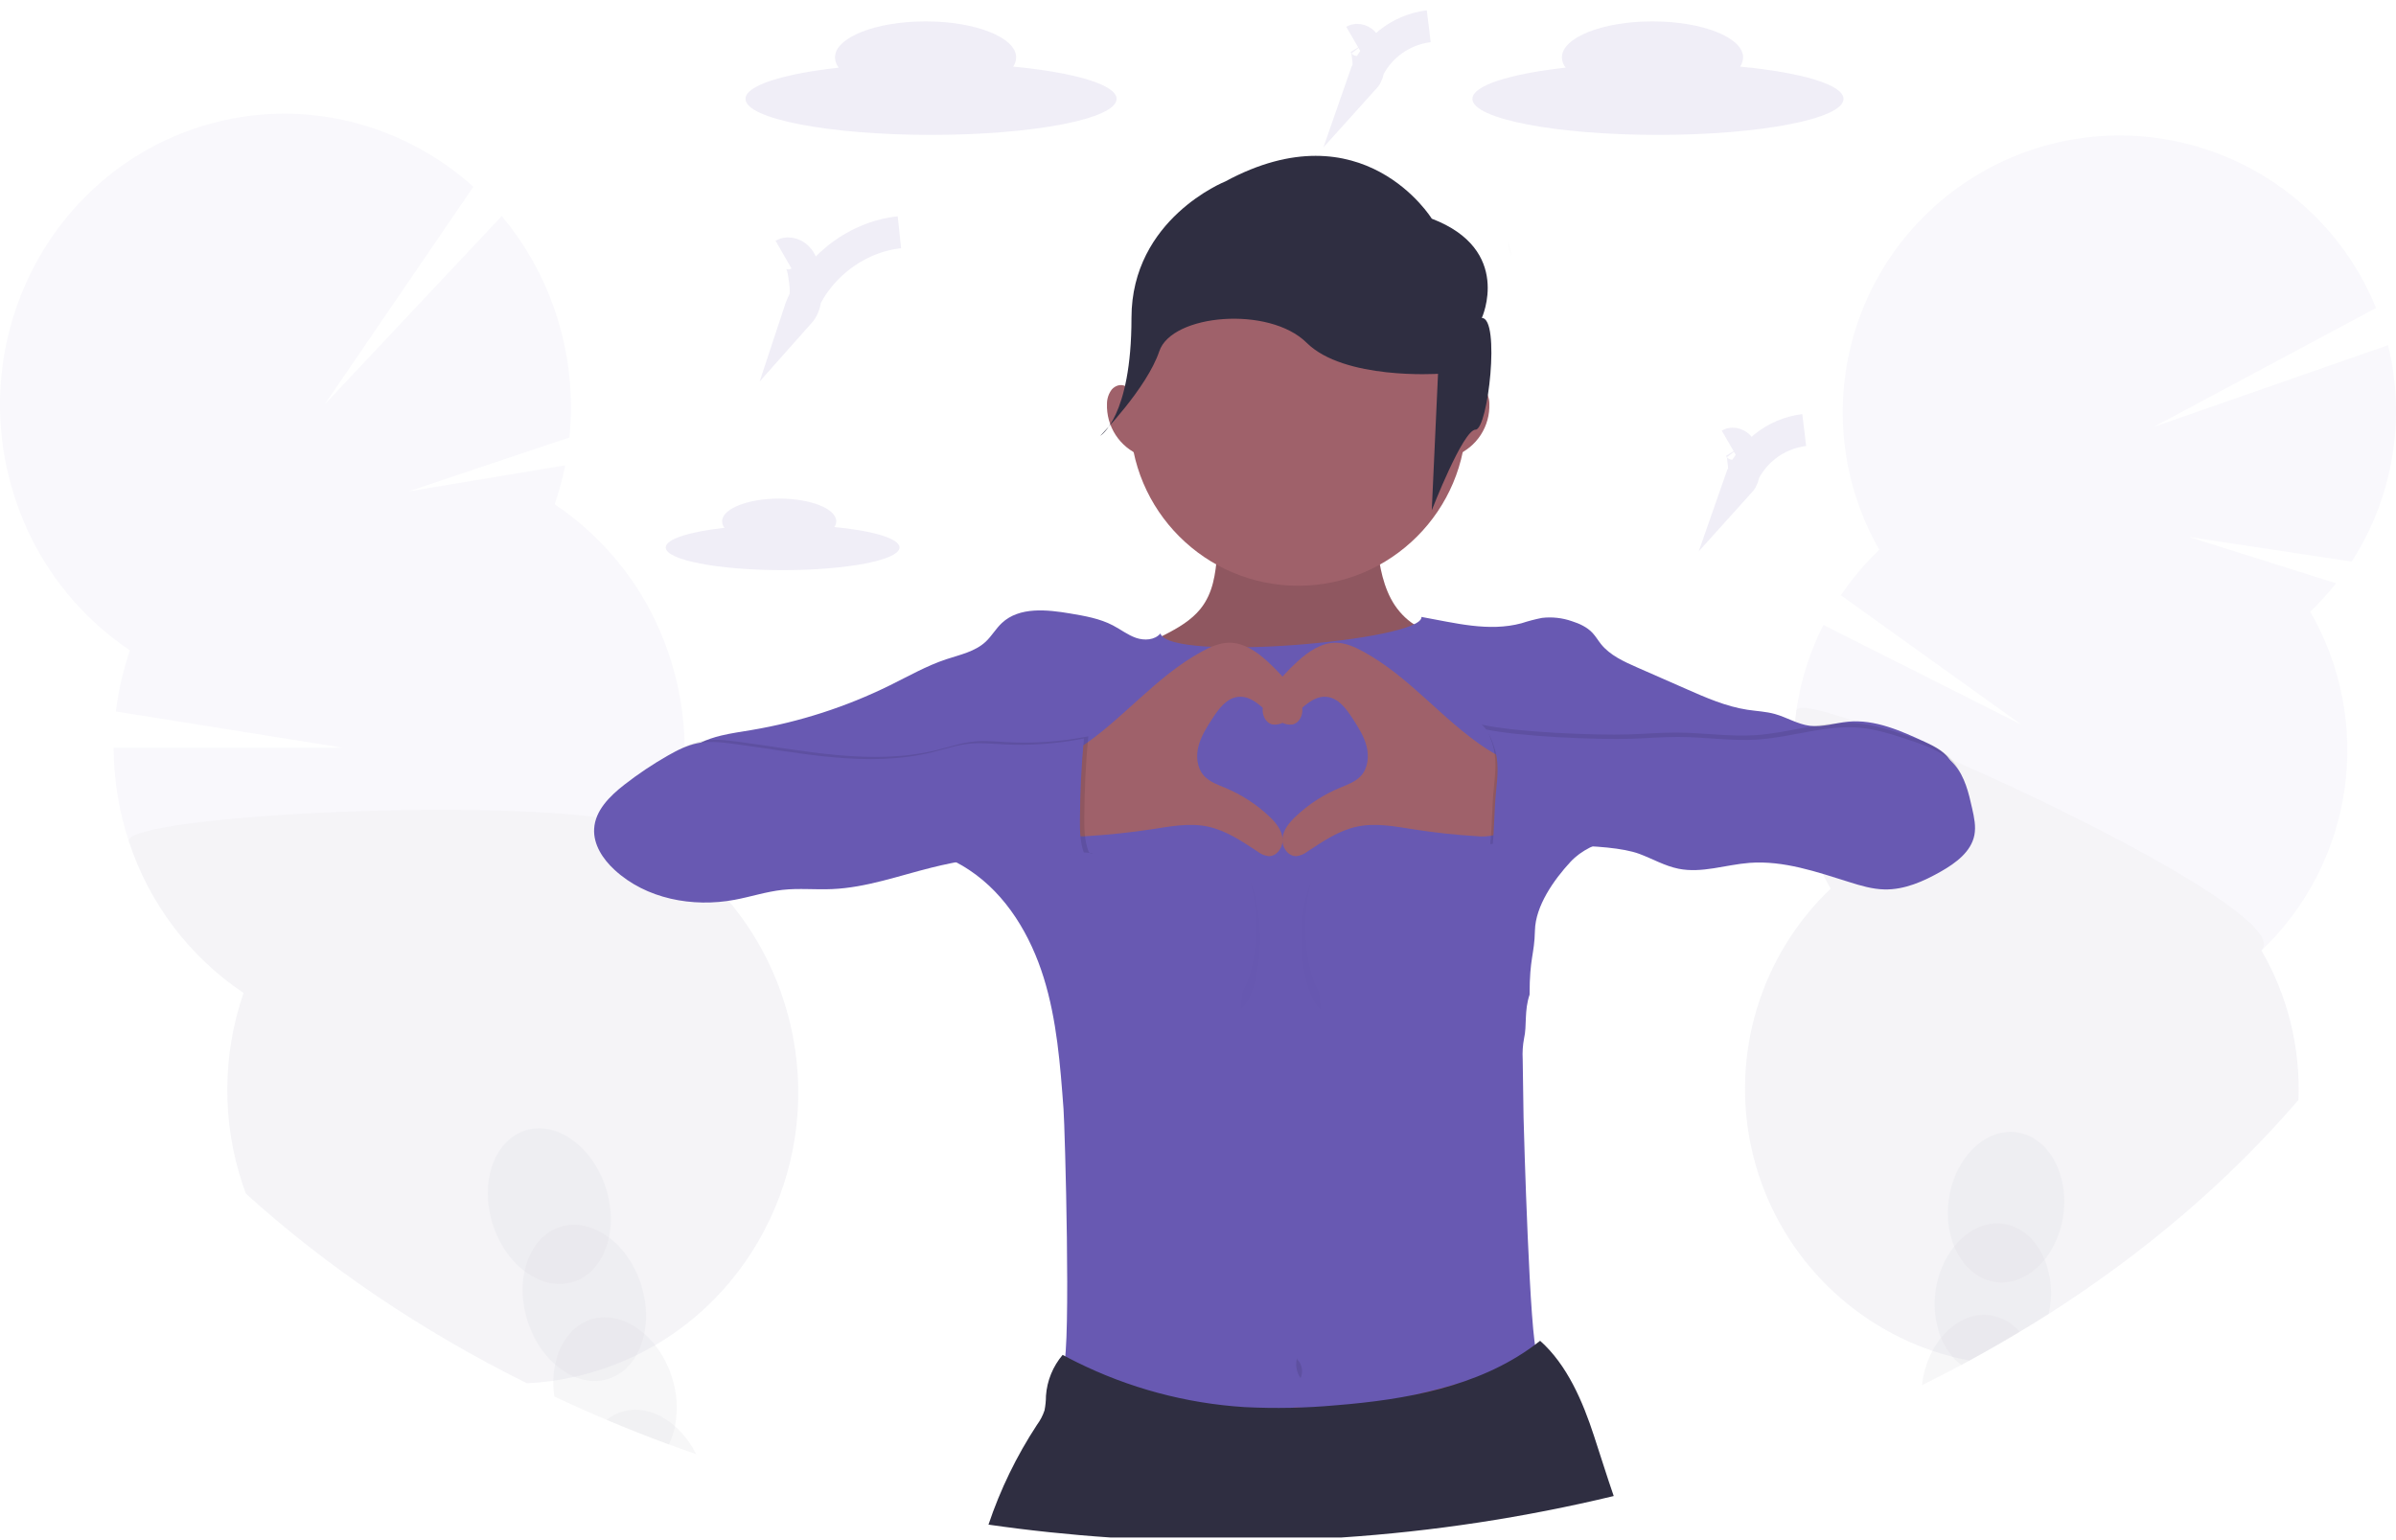 <svg width="224" height="144" viewBox="0 0 224 144" fill="none" xmlns="http://www.w3.org/2000/svg">
<g opacity="0.2">
<path opacity="0.2" d="M188.828 124.513C187.285 125.442 185.712 126.342 184.108 127.213C183.859 127.348 183.61 127.482 183.361 127.621C182.156 128.267 180.931 128.896 179.687 129.507C179.697 129.409 179.709 129.311 179.724 129.213C179.866 128.199 180.183 127.217 180.659 126.311C180.883 125.877 181.149 125.467 181.455 125.086C182.669 123.57 184.355 122.723 186.077 122.97C187.151 123.135 188.128 123.683 188.828 124.513Z" fill="#3F3D56"/>
<path opacity="0.2" d="M191.657 122.193C191.626 122.411 191.587 122.625 191.54 122.837C190.649 123.41 189.745 123.969 188.828 124.513C187.285 125.442 185.712 126.342 184.108 127.213C183.859 127.348 183.61 127.482 183.361 127.621C183.061 127.401 182.788 127.149 182.545 126.868C182.088 126.341 181.722 125.741 181.461 125.095C180.915 123.683 180.742 122.154 180.956 120.656C181.17 119.158 181.766 117.74 182.685 116.537C183.91 115.021 185.585 114.174 187.308 114.421C189.03 114.668 190.41 115.956 191.149 117.752C191.71 119.16 191.885 120.693 191.657 122.193Z" fill="#3F3D56"/>
<path opacity="0.2" d="M192.894 113.642C193.45 109.775 191.506 106.296 188.551 105.872C185.597 105.447 182.752 108.237 182.196 112.104C181.64 115.971 183.584 119.45 186.538 119.875C189.493 120.299 192.338 117.509 192.894 113.642Z" fill="#3F3D56"/>
<path opacity="0.2" d="M223.733 42.133C223.207 45.831 221.884 49.372 219.855 52.508L204.671 50.211L218.394 54.539C217.65 55.477 216.844 56.364 215.98 57.192C218.882 62.218 220.011 68.074 219.186 73.819C218.361 79.564 215.628 84.864 211.428 88.87C213.884 93.106 215.081 97.954 214.88 102.845C208.424 110.358 200.549 117.097 191.547 122.846C190.652 123.413 189.745 123.969 188.828 124.513C187.286 125.442 185.712 126.342 184.108 127.213C183.579 127.111 183.059 126.995 182.545 126.86C181.906 126.699 181.279 126.511 180.665 126.303C176.456 124.866 172.688 122.37 169.725 119.054C166.761 115.738 164.702 111.714 163.746 107.371C162.79 103.028 162.969 98.511 164.266 94.257C165.563 90.003 167.934 86.155 171.151 83.084C170.889 82.634 170.643 82.176 170.41 81.711C170.341 81.576 170.275 81.441 170.206 81.302C168.32 77.37 167.463 73.024 167.716 68.67L167.747 68.219C167.765 67.976 167.787 67.731 167.812 67.488C167.849 67.145 167.892 66.8 167.94 66.456V66.423C168.34 63.639 169.193 60.94 170.467 58.433L188.979 67.755L172.1 55.657C173.141 54.115 174.345 52.689 175.692 51.404C173.932 48.328 172.822 44.923 172.432 41.4C172.042 37.877 172.38 34.312 173.424 30.925C174.468 27.538 176.197 24.402 178.503 21.71C180.809 19.019 183.644 16.829 186.831 15.278C190.017 13.727 193.489 12.847 197.03 12.692C200.571 12.538 204.106 13.112 207.416 14.38C210.725 15.647 213.74 17.581 216.272 20.061C218.804 22.541 220.799 25.515 222.135 28.798L201.345 39.919L223.255 32.272C224.047 35.497 224.209 38.846 223.733 42.133Z" fill="#6859B2"/>
<path opacity="0.1" d="M214.873 102.837C208.418 110.35 200.543 117.088 191.541 122.837C190.649 123.41 189.745 123.969 188.828 124.513C187.286 125.442 185.712 126.342 184.108 127.213C183.579 127.111 183.059 126.995 182.545 126.86C181.906 126.699 181.279 126.511 180.665 126.303C176.456 124.866 172.688 122.37 169.725 119.054C166.761 115.738 164.702 111.714 163.746 107.371C162.79 103.028 162.969 98.511 164.266 94.257C165.563 90.003 167.934 86.155 171.151 83.084C170.889 82.634 170.643 82.176 170.41 81.711C170.341 81.576 170.275 81.441 170.206 81.302C168.32 77.37 167.463 73.024 167.716 68.67L167.747 68.219C167.765 67.976 167.787 67.731 167.812 67.488C167.849 67.145 167.892 66.8 167.94 66.456V66.423C168.1 65.872 170.206 66.335 173.414 67.443L174.092 67.684C174.802 67.939 175.559 68.221 176.355 68.529C178.092 69.198 180.01 69.988 182.034 70.862L182.167 70.919L182.449 71.041C196.061 76.943 213.967 86.413 211.4 88.858C213.864 93.092 215.069 97.942 214.873 102.837Z" fill="black"/>
</g>
<g opacity="0.2">
<path opacity="0.2" d="M65.085 135.966C64.228 135.669 63.377 135.365 62.532 135.052C60.564 134.328 58.627 133.563 56.721 132.756C57.108 132.442 57.547 132.199 58.017 132.037C59.717 131.454 61.585 132.011 63.105 133.354C63.926 134.09 64.598 134.977 65.085 135.966Z" fill="#3F3D56"/>
<path opacity="0.2" d="M63.105 133.354C62.989 133.943 62.797 134.513 62.532 135.052C60.564 134.328 58.627 133.563 56.721 132.756C55.063 132.058 53.43 131.329 51.823 130.57C51.753 130.083 51.722 129.591 51.73 129.099C51.736 128.586 51.791 128.075 51.893 127.572C52.301 125.566 53.456 123.968 55.158 123.384C56.86 122.801 58.725 123.358 60.246 124.703C60.614 125.029 60.952 125.388 61.254 125.776C61.924 126.639 62.441 127.611 62.781 128.65C63.296 130.163 63.408 131.784 63.105 133.354Z" fill="#3F3D56"/>
<path opacity="0.2" d="M56.875 128.924C59.811 127.996 61.185 124.059 59.944 120.131C58.702 116.203 55.315 113.771 52.379 114.699C49.443 115.627 48.069 119.564 49.311 123.492C50.553 127.42 53.939 129.852 56.875 128.924Z" fill="#3F3D56"/>
<path opacity="0.2" d="M53.595 119.864C56.52 118.941 57.89 115.019 56.654 111.105C55.418 107.192 52.044 104.768 49.119 105.692C46.194 106.616 44.824 110.537 46.06 114.451C47.296 118.364 50.669 120.788 53.595 119.864Z" fill="#3F3D56"/>
<path opacity="0.2" d="M61.244 125.776C60.676 126.108 60.094 126.419 59.497 126.709C58.534 127.177 57.544 127.586 56.532 127.933C55.608 128.252 54.667 128.519 53.713 128.731C53.051 128.881 52.387 129.003 51.723 129.097C50.899 129.215 50.077 129.293 49.256 129.329C39.395 124.431 30.542 118.439 22.986 111.597C22.878 111.307 22.782 111.015 22.678 110.719C20.742 104.912 20.775 98.628 22.772 92.841C17.72 89.449 13.947 84.465 12.054 78.682C11.112 75.852 10.63 72.889 10.625 69.906H31.999L10.833 66.523C11.069 64.577 11.509 62.661 12.148 60.809C7.095 57.417 3.322 52.434 1.429 46.651C-3.318 32.343 4.146 16.855 18.099 12.051C27.44 8.839 37.319 11.235 44.256 17.459L30.348 37.819L46.907 20.202C49.148 22.877 50.86 25.953 51.952 29.267C53.197 33.011 53.634 36.976 53.234 40.9L38.207 45.941L52.84 43.506C52.596 44.741 52.268 45.957 51.858 47.147C56.91 50.539 60.683 55.522 62.577 61.304C63.494 64.059 63.976 66.94 64.005 69.843V69.866C64.005 70.09 64.005 70.315 64.005 70.539C64.005 70.635 64.005 70.729 64.005 70.825C63.934 73.675 63.424 76.497 62.493 79.192C64.546 80.568 66.4 82.219 68.003 84.1C68.044 84.145 68.083 84.19 68.119 84.237C70.38 86.923 72.105 90.016 73.203 93.35C77.381 105.941 72.093 119.452 61.244 125.776Z" fill="#6859B2"/>
<path opacity="0.1" d="M61.244 125.776C60.676 126.108 60.094 126.419 59.497 126.709C58.534 127.177 57.544 127.586 56.532 127.933C55.608 128.252 54.667 128.519 53.713 128.731C53.051 128.881 52.387 129.003 51.723 129.097C50.899 129.215 50.077 129.293 49.256 129.329C39.395 124.431 30.542 118.439 22.986 111.597C22.878 111.307 22.782 111.015 22.678 110.719C20.742 104.912 20.775 98.628 22.772 92.841C17.72 89.449 13.947 84.465 12.054 78.682C11.321 76.474 41.874 74.692 55.791 76.4L56.115 76.441C60.34 76.986 62.934 77.87 62.483 79.178C64.536 80.554 66.39 82.205 67.993 84.086C68.034 84.131 68.073 84.176 68.109 84.223C70.37 86.908 72.095 90.001 73.193 93.335C77.381 105.941 72.093 119.452 61.244 125.776Z" fill="black"/>
</g>
<path opacity="0.1" d="M78.003 49.278C78.114 49.12 78.175 48.932 78.179 48.739C78.179 47.566 75.789 46.617 72.842 46.617C69.895 46.617 67.509 47.574 67.509 48.739C67.513 48.962 67.59 49.176 67.728 49.351C64.448 49.717 62.238 50.404 62.238 51.188C62.238 52.359 67.136 53.308 73.166 53.308C79.197 53.308 84.095 52.359 84.095 51.188C84.093 50.347 81.611 49.625 78.003 49.278Z" fill="#6859B2"/>
<path opacity="0.1" d="M162.681 6.227C162.858 5.974 162.955 5.675 162.961 5.367C162.961 3.508 159.169 2 154.491 2C149.814 2 146.022 3.508 146.022 5.367C146.03 5.716 146.153 6.052 146.371 6.325C141.163 6.906 137.655 7.996 137.655 9.245C137.655 11.104 145.41 12.612 155.002 12.612C164.593 12.612 172.349 11.104 172.349 9.245C172.349 7.92 168.408 6.776 162.681 6.227Z" fill="#6859B2"/>
<path opacity="0.1" d="M94.722 6.227C94.898 5.974 94.995 5.675 95.001 5.367C95.001 3.508 91.209 2 86.532 2C81.854 2 78.062 3.508 78.062 5.367C78.071 5.716 78.194 6.052 78.411 6.325C73.203 6.906 69.695 7.996 69.695 9.245C69.695 11.104 77.46 12.612 87.042 12.612C96.624 12.612 104.389 11.104 104.389 9.245C104.389 7.92 100.448 6.776 94.722 6.227Z" fill="#6859B2"/>
<path opacity="0.1" d="M73.25 23.806C73.728 23.531 74.368 23.794 74.695 24.237C75.022 24.68 75.115 25.257 75.197 25.794C75.379 27 75.509 28.386 74.697 29.296C76.026 25.261 79.852 22.169 84.085 21.718" stroke="#6859B2" stroke-width="3" stroke-miterlimit="10"/>
<path opacity="0.1" d="M126.612 3.802C126.918 3.625 127.332 3.802 127.542 4.078C127.729 4.38 127.839 4.724 127.863 5.08C127.979 5.855 128.067 6.745 127.542 7.325C127.99 6.029 128.793 4.886 129.859 4.025C130.926 3.163 132.212 2.619 133.573 2.453" stroke="#6859B2" stroke-width="3" stroke-miterlimit="10"/>
<path opacity="0.1" d="M161.714 41.557C162.02 41.38 162.434 41.557 162.644 41.833C162.831 42.136 162.941 42.48 162.965 42.835C163.081 43.61 163.169 44.5 162.644 45.08C163.093 43.785 163.896 42.641 164.962 41.78C166.028 40.919 167.315 40.374 168.675 40.208" stroke="#6859B2" stroke-width="3" stroke-miterlimit="10"/>
<g opacity="0.1">
<path opacity="0.1" d="M141.05 23.302C141.11 23.525 141.196 23.741 141.308 23.943C141.28 23.484 141.169 23.034 140.979 22.614C140.97 22.846 140.994 23.077 141.05 23.302Z" fill="black"/>
<path opacity="0.1" d="M99.685 56.072L99.448 56.092C99.528 56.094 99.607 56.087 99.685 56.072Z" fill="black"/>
</g>
<path d="M143.977 129.615C143.717 129.817 143.406 129.943 143.079 129.98C137.861 131.052 132.595 131.966 127.275 132.256C122.581 132.513 117.873 132.282 113.177 132.052C108.481 131.821 103.789 131.589 99.205 130.64C101.105 126.815 102.3 122.681 102.736 118.433C102.929 116.569 102.976 114.693 102.877 112.821C102.862 112.596 102.834 112.372 102.795 112.15C102.577 110.807 102.038 108.862 102.528 107.89C103.156 106.641 105.571 106.601 106.75 106.368C108.754 105.974 110.769 105.646 112.791 105.37C120.818 104.278 128.926 104.029 137.014 103.786C138.099 103.754 139.393 103.827 139.959 104.756C140.275 105.276 140.259 105.925 140.242 106.535C140.206 107.856 140.219 109.177 140.281 110.499C140.565 116.357 141.819 122.127 143.991 127.574C144.261 128.242 144.508 129.115 143.977 129.615Z" fill="#9F616A"/>
<path d="M112.222 56.939C111.369 57.99 110.167 58.696 108.956 59.317C107.511 60.063 106.022 60.723 104.497 61.292C104.189 61.76 104.434 62.38 104.701 62.878C107.095 67.527 110.299 72.147 115.132 74.145C117.612 75.166 120.332 75.421 123.005 75.66C123.838 75.733 124.687 75.806 125.499 75.606C126.312 75.406 127.067 74.923 127.744 74.411C132.172 71.06 135.088 66.088 135.85 60.588C135.916 60.1 135.916 59.502 135.497 59.241C135.242 59.084 134.918 59.115 134.618 59.117C132.661 59.137 130.926 57.688 130.022 55.955C129.118 54.223 128.877 52.225 128.655 50.28C128.655 50.237 117.148 49.994 116.11 49.986C114.489 49.972 113.954 50.161 113.797 51.823C113.632 53.655 113.428 55.445 112.222 56.939Z" fill="#9F616A"/>
<path opacity="0.1" d="M112.222 56.939C111.369 57.99 110.167 58.696 108.956 59.317C107.511 60.063 106.022 60.723 104.497 61.292C104.189 61.76 104.434 62.38 104.701 62.878C107.095 67.527 110.299 72.147 115.132 74.145C117.612 75.166 120.332 75.421 123.005 75.66C123.838 75.733 124.687 75.806 125.499 75.606C126.312 75.406 127.067 74.923 127.744 74.411C132.172 71.06 135.088 66.088 135.85 60.588C135.916 60.1 135.916 59.502 135.497 59.241C135.242 59.084 134.918 59.115 134.618 59.117C132.661 59.137 130.926 57.688 130.022 55.955C129.118 54.223 128.877 52.225 128.655 50.28C128.655 50.237 117.148 49.994 116.11 49.986C114.489 49.972 113.954 50.161 113.797 51.823C113.632 53.655 113.428 55.445 112.222 56.939Z" fill="black"/>
<path d="M121.367 54.766C130.045 54.766 137.081 47.73 137.081 39.051C137.081 30.372 130.045 23.337 121.367 23.337C112.688 23.337 105.652 30.372 105.652 39.051C105.652 47.73 112.688 54.766 121.367 54.766Z" fill="#9F616A"/>
<path d="M132.891 57.682C133.065 59.886 109.377 61.949 108.483 59.231C107.952 59.858 106.979 59.908 106.203 59.639C105.428 59.37 104.775 58.851 104.04 58.47C102.816 57.831 101.436 57.594 100.079 57.364C97.869 56.99 95.301 56.717 93.665 58.249C93.099 58.778 92.713 59.474 92.146 60.004C91.154 60.927 89.752 61.215 88.473 61.637C86.626 62.249 84.924 63.229 83.179 64.086C79.104 66.092 74.76 67.496 70.283 68.253C69.33 68.415 68.371 68.545 67.426 68.772C66.099 69.09 64.772 69.635 63.868 70.657C64.926 72.009 66.444 72.745 68.075 73.278L83.809 78.421C86.177 79.194 88.581 79.984 90.652 81.37C94.103 83.672 96.348 87.456 97.577 91.417C98.805 95.378 99.122 99.558 99.428 103.694C99.561 105.492 100.134 126.049 99.428 127.714C103.093 128.146 112.351 133.981 116 133.429C119.512 132.894 115.875 133.396 119.429 133.429C123.306 133.467 118.463 131.035 122.286 131.714C126.108 132.394 140.485 128.714 143.706 126.545C143.02 125.62 142.463 105.619 142.436 104.472L142.355 99.037C142.318 98.381 142.362 97.723 142.485 97.078C142.759 95.915 142.485 94.5 143 93C143 89.5 143.447 89.304 143.5 87C143.553 84.696 145.265 82.268 146.822 80.582C147.842 79.482 149.271 78.858 150.72 78.472C153.197 77.811 155.789 77.768 158.349 77.586C166.692 76.988 174.855 74.862 182.43 71.315C181.977 70.358 180.924 69.815 179.963 69.37C177.689 68.319 175.281 67.241 172.787 67.476C171.581 67.59 170.387 68.011 169.185 67.858C168.047 67.711 167.038 67.066 165.932 66.757C165.093 66.525 164.216 66.49 163.355 66.36C161.367 66.055 159.502 65.237 157.663 64.427L153.018 62.386C151.793 61.845 150.518 61.268 149.677 60.223C149.404 59.882 149.183 59.498 148.885 59.178C148.373 58.629 147.661 58.304 146.948 58.078C146.054 57.767 145.1 57.662 144.159 57.772C143.513 57.9 142.876 58.067 142.25 58.272C139.181 59.1 136.014 58.239 132.891 57.682Z" fill="#6859B2"/>
<path d="M150.865 139.876C142.5 141.887 133.98 143.184 125.395 143.754H125.381H103.828H103.816C99.959 143.491 96.157 143.09 92.412 142.55C93.517 139.26 95.04 136.125 96.944 133.223C97.249 132.813 97.487 132.357 97.65 131.872C97.74 131.421 97.786 130.963 97.787 130.503C97.886 129.094 98.433 127.755 99.346 126.678C99.771 126.91 100.199 127.132 100.632 127.346C105.534 129.78 110.872 131.213 116.334 131.56C119.207 131.707 122.087 131.649 124.952 131.386C131.414 130.866 138.132 129.666 143.336 125.856C143.555 125.697 143.771 125.531 143.985 125.362C146.514 127.607 147.977 131.048 149.024 134.264C149.647 136.146 150.222 138.023 150.865 139.876Z" fill="#2F2E41"/>
<path opacity="0.1" d="M121.281 126.893C121.179 127.222 121.154 127.571 121.208 127.911C121.262 128.252 121.393 128.576 121.591 128.858C121.724 128.563 121.763 128.234 121.704 127.916C121.645 127.598 121.49 127.306 121.26 127.078L121.281 126.893Z" fill="black"/>
<path d="M112.352 60.921C113.144 60.488 113.999 60.104 114.901 60.092C116.256 60.08 117.469 60.908 118.473 61.823C119.401 62.661 120.241 63.593 120.979 64.602C121.346 65.102 121.697 65.651 121.752 66.27C121.807 66.888 121.469 67.584 120.865 67.731C120.483 67.795 120.091 67.716 119.765 67.508C118.369 66.741 117.334 64.984 115.75 65.155C114.665 65.272 113.93 66.282 113.336 67.196C112.807 68.013 112.273 68.851 112.036 69.794C111.799 70.737 111.914 71.835 112.571 72.545C113.081 73.102 113.826 73.362 114.522 73.651C116.061 74.288 117.47 75.203 118.679 76.349C119.265 76.909 119.822 77.574 119.903 78.39C119.985 79.207 119.367 80.105 118.558 80.047C118.194 79.99 117.85 79.841 117.561 79.613C116.099 78.647 114.607 77.635 112.893 77.28C111.148 76.919 109.346 77.28 107.587 77.549C105.658 77.838 103.719 78.043 101.771 78.166C101.192 78.232 100.607 78.194 100.042 78.053C98.115 77.458 97.554 75.007 97.779 73.235C98.018 71.341 99.411 70.911 100.869 69.97C104.967 67.288 108.007 63.288 112.352 60.921Z" fill="#9F616A"/>
<path d="M127.448 60.921C126.654 60.488 125.801 60.104 124.897 60.092C123.542 60.08 122.33 60.908 121.326 61.823C120.398 62.661 119.559 63.593 118.822 64.602C118.456 65.102 118.105 65.651 118.05 66.27C117.995 66.888 118.332 67.584 118.936 67.731C119.318 67.795 119.711 67.716 120.038 67.508C121.434 66.741 122.469 64.984 124.05 65.155C125.138 65.272 125.873 66.282 126.465 67.196C126.993 68.013 127.53 68.851 127.765 69.794C127.999 70.737 127.887 71.835 127.23 72.545C126.722 73.102 125.975 73.362 125.279 73.651C123.739 74.289 122.329 75.203 121.12 76.349C120.534 76.909 119.979 77.574 119.895 78.39C119.812 79.207 120.432 80.105 121.24 80.047C121.605 79.991 121.948 79.841 122.238 79.613C123.699 78.647 125.191 77.635 126.905 77.28C128.65 76.919 130.452 77.28 132.212 77.549C134.136 77.851 136.077 78.062 138.022 78.178C138.601 78.244 139.187 78.206 139.752 78.066C141.677 77.47 142.238 75.019 142.016 73.247C141.775 71.353 140.383 70.923 138.924 69.982C134.834 67.288 131.795 63.288 127.448 60.921Z" fill="#9F616A"/>
<path opacity="0.1" d="M101.744 68.843C99.236 69.344 96.675 69.526 94.122 69.386C93.12 69.333 92.114 69.229 91.115 69.323C89.911 69.437 88.754 69.835 87.581 70.125C81.501 71.621 75.148 70.16 68.942 69.339C67.846 69.194 66.726 69.07 65.64 69.282C64.646 69.476 63.728 69.941 62.848 70.441C61.423 71.252 60.059 72.165 58.766 73.174C57.413 74.231 56.048 75.578 55.954 77.29C55.872 78.764 56.77 80.121 57.858 81.123C60.797 83.843 65.16 84.662 69.095 83.925C70.591 83.645 72.05 83.164 73.562 82.996C75.111 82.825 76.677 82.996 78.234 82.923C81.397 82.782 84.426 81.682 87.497 80.917C92.293 79.722 97.255 79.334 102.179 79.766C102.136 79.784 102.09 79.793 102.043 79.792C101.996 79.79 101.951 79.778 101.909 79.757C101.867 79.736 101.831 79.706 101.803 79.669C101.774 79.632 101.754 79.589 101.744 79.543C101.383 78.547 101.365 77.464 101.371 76.404C101.387 73.835 101.507 71.402 101.744 68.843Z" fill="black"/>
<path d="M101.336 69.047C98.828 69.548 96.267 69.731 93.713 69.59C92.711 69.537 91.705 69.433 90.707 69.527C89.503 69.641 88.346 70.039 87.173 70.329C81.093 71.825 74.74 70.364 68.534 69.543C67.438 69.398 66.317 69.274 65.232 69.486C64.238 69.68 63.319 70.145 62.44 70.645C61.015 71.456 59.651 72.369 58.358 73.378C57.005 74.435 55.64 75.782 55.546 77.494C55.464 78.968 56.362 80.325 57.45 81.327C60.389 84.047 64.752 84.866 68.687 84.129C70.183 83.849 71.642 83.368 73.154 83.201C74.703 83.029 76.268 83.201 77.826 83.127C80.989 82.986 84.017 81.886 87.089 81.121C91.885 79.927 96.847 79.538 101.771 79.97C101.728 79.988 101.681 79.997 101.635 79.996C101.588 79.994 101.542 79.982 101.501 79.961C101.459 79.94 101.423 79.91 101.394 79.873C101.366 79.836 101.346 79.793 101.336 79.747C100.975 78.751 100.956 77.668 100.962 76.609C100.979 74.039 101.099 71.606 101.336 69.047Z" fill="#6859B2"/>
<path opacity="0.1" d="M138.53 67.751C141.64 68.46 149.126 68.772 152.314 68.666C153.769 68.621 155.22 68.49 156.675 68.494C159.169 68.494 161.659 68.902 164.147 68.737C167.361 68.517 170.518 67.335 173.724 67.639C175.3 67.79 176.816 68.292 178.318 68.794C179.82 69.296 181.457 69.864 182.514 71.084C183.494 72.215 183.851 73.737 184.175 75.198C184.357 76.015 184.538 76.858 184.379 77.676C184.075 79.229 182.645 80.28 181.271 81.064C179.638 81.994 177.847 82.794 175.965 82.751C174.849 82.727 173.763 82.404 172.7 82.07C169.653 81.113 166.538 80.029 163.355 80.268C161.128 80.439 158.904 81.26 156.714 80.817C155.426 80.555 154.265 79.874 153.04 79.421C150.057 78.329 142.483 78.619 139.32 78.921C139.504 77.143 139.481 75.351 139.665 73.572C139.808 72.211 139.944 70.8 139.508 69.502C139.234 68.725 139.142 68.302 138.53 67.751Z" fill="black"/>
<path d="M138.734 68.16C141.844 68.868 149.33 69.18 152.518 69.074C153.973 69.029 155.424 68.898 156.879 68.902C159.373 68.902 161.863 69.311 164.351 69.145C167.565 68.925 170.722 67.743 173.928 68.047C175.504 68.198 177.02 68.7 178.522 69.202C180.024 69.704 181.661 70.272 182.718 71.492C183.698 72.623 184.055 74.145 184.379 75.606C184.561 76.423 184.743 77.266 184.583 78.084C184.279 79.637 182.849 80.688 181.475 81.472C179.843 82.403 178.051 83.203 176.169 83.16C175.053 83.135 173.967 82.813 172.904 82.478C169.857 81.521 166.743 80.437 163.559 80.676C161.332 80.847 159.108 81.668 156.918 81.225C155.63 80.964 154.469 80.282 153.244 79.829C150.261 78.737 142.687 79.027 139.524 79.329C139.708 77.552 139.685 75.76 139.869 73.98C140.012 72.619 140.148 71.209 139.712 69.911C139.438 69.133 139.346 68.711 138.734 68.16Z" fill="#6859B2"/>
<path d="M106.307 37.082C105.83 36.957 105.646 36.353 105.216 36.11C104.785 35.867 104.246 36.059 103.936 36.421C103.648 36.803 103.492 37.268 103.491 37.747C103.453 38.779 103.734 39.798 104.297 40.665C104.859 41.531 105.675 42.203 106.634 42.588C106.207 40.73 106.042 38.822 106.144 36.919L106.307 37.082Z" fill="#9F616A"/>
<path d="M136.424 37.082C136.901 36.957 137.083 36.353 137.514 36.11C137.944 35.867 138.483 36.059 138.793 36.421C139.082 36.802 139.239 37.268 139.238 37.747C139.276 38.779 138.995 39.798 138.433 40.665C137.87 41.531 137.054 42.203 136.095 42.588C136.522 40.73 136.687 38.822 136.585 36.919L136.424 37.082Z" fill="#9F616A"/>
<g opacity="0.1">
<path opacity="0.1" d="M116.863 82.337C117.252 83.76 117.441 85.23 117.424 86.705C117.424 89.27 116.92 91.509 116.169 92.711C116.105 93.282 116.034 93.85 115.965 94.407C117.024 93.59 117.801 90.909 117.801 87.725C117.793 85.549 117.43 83.609 116.863 82.337Z" fill="black"/>
</g>
<g opacity="0.1">
<path opacity="0.1" d="M122.612 82.337C122.222 83.76 122.032 85.23 122.048 86.705C122.048 89.27 122.554 91.509 123.306 92.711C123.369 93.282 123.438 93.85 123.51 94.407C122.45 93.59 121.673 90.909 121.673 87.725C121.671 85.549 122.034 83.609 122.612 82.337Z" fill="black"/>
</g>
<path d="M138.534 29.729C138.534 29.729 141.458 23.347 133.855 20.446C133.855 20.446 127.421 10.002 114.554 16.965C114.554 16.965 105.781 20.446 105.781 29.729C105.781 39.011 102.857 40.752 102.857 40.752C102.857 40.752 107.212 36.32 108.382 32.839C109.551 29.358 118.648 28.568 122.158 32.049C125.667 35.531 134.44 34.95 134.44 34.95L133.855 47.714C133.855 47.714 136.779 40.172 137.949 40.172C139.119 40.172 140.288 29.729 138.534 29.729Z" fill="#2F2E41"/>
</svg>
